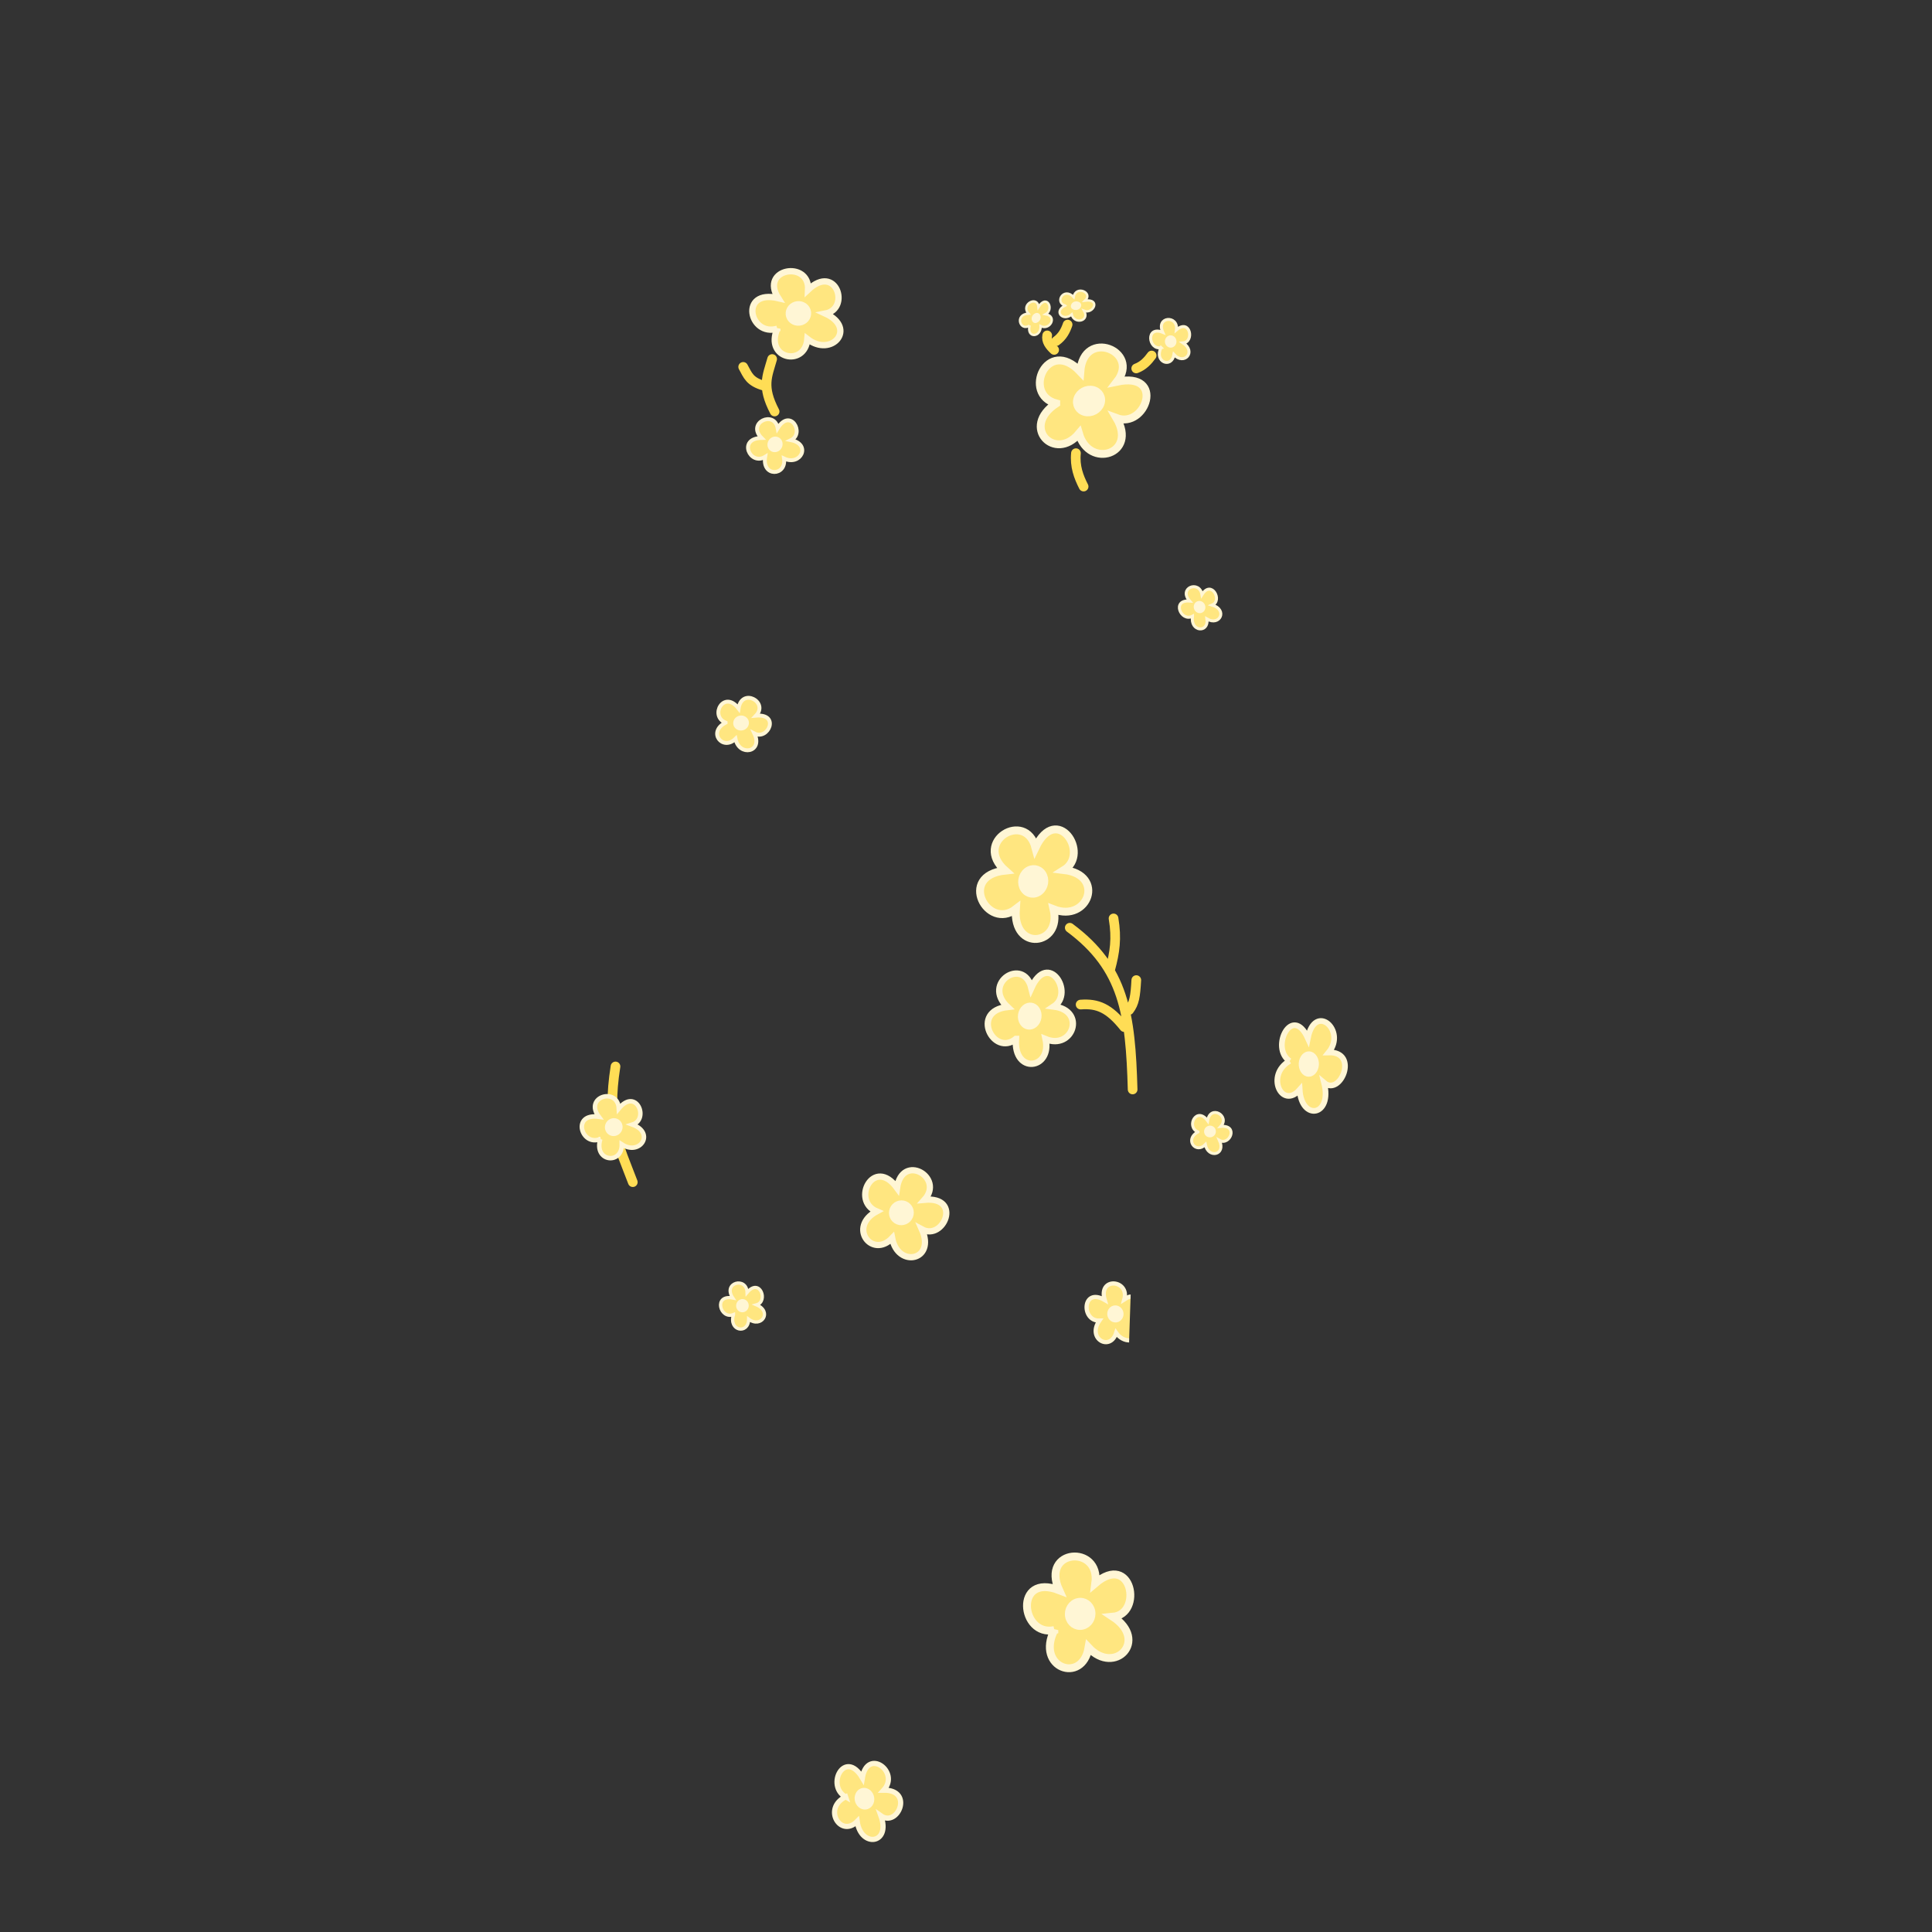 <svg cursor="default" version="1.1" viewBox="0 0 256 256" xmlns="http://www.w3.org/2000/svg">
 <rect x="0" y="0" width="256" height="256" fill="#333333" stroke="none"/>
 <g transform="translate(1.716 -.275)" stroke="#fff6d5">
  <path d="m110.33 238.37c-3.101 1.532-0.64 5.482 1.535 3.25 0.485 3.534 4.512 3.033 3.146-0.74 2.233 1.584 4.375-3.445 0.375-3.399 2.198-2.414-2.171-5.665-2.834-1.637-2.31-3.907-4.897 1.02-2.222 2.527z" fill="#ffe680" fill-rule="evenodd" stroke-width=".689"/>
  <ellipse transform="matrix(.879 .476 -.384 .923 0 0)" cx="196.93" cy="156.96" rx="1.009" ry="1.046" fill="#fff6d5" stroke-linecap="round" stroke-linejoin="round" stroke-width=".691"/>
  <path d="m137.99 216.27c-2.523 4.991 3.715 7.212 4.534 2.326 3.49 3.736 7.986-0.965 3.227-4.09 4.02-0.378 2.507-8.578-2.33-4.45 0.698-5.128-7.29-4.569-4.796 0.927-6.018-2.324-5.13 6.209-0.635 5.287z" fill="#ffe680" fill-rule="evenodd" stroke-width="1.044"/>
  <ellipse transform="matrix(.976 -.217 .19 .982 0 0)" cx="98.217" cy="239.75" rx="1.512" ry="1.594" fill="#fff6d5" stroke-linecap="round" stroke-linejoin="round" stroke-width="1.044"/>
  <path d="m114.44 160.79c-3.854 2.067-0.597 6.32 2.06 3.549 0.748 3.983 5.808 2.996 3.94-1.169 2.878 1.577 5.388-4.381 0.344-3.916 2.68-2.982-2.956-6.24-3.638-1.577-3.063-4.22-6.139 1.67-2.706 3.113z" fill="#ffe680" fill-rule="evenodd" stroke-width=".828"/>
  <ellipse transform="matrix(.928 .373 -.38 .925 0 0)" cx="170.04" cy="105.46" rx="1.226" ry="1.236" fill="#fff6d5" stroke-linecap="round" stroke-linejoin="round" stroke-width=".828"/>
  <path d="m132.89 120.73c-0.412 5.699 6.097 4.85 5 0.03 4.581 1.792 6.896-4.548 1.391-5.202 3.513-2.192-0.954-8.951-3.795-2.974-1.299-4.984-8.352-0.802-4.012 3.048-6.347 0.654-2.323 8.003 1.416 5.098z" fill="#ffe680" fill-rule="evenodd" stroke-width="1.044"/>
  <ellipse transform="matrix(.78 -.626 .559 .829 0 0)" cx="46.794" cy="176.55" rx="1.561" ry="1.548" fill="#fff6d5" stroke-linecap="round" stroke-linejoin="round" stroke-width="1.045"/>
  <path d="m132.9 137.94c-0.324 4.732 4.792 4.027 3.93 0.025 3.6 1.488 5.42-3.778 1.094-4.32 2.76-1.82-0.75-7.434-2.983-2.47-1.021-4.14-6.565-0.666-3.154 2.53-4.989 0.544-1.826 6.647 1.113 4.235z" fill="#ffe680" fill-rule="evenodd" stroke-width=".843"/>
  <ellipse transform="matrix(.763 -.647 .538 .843 0 0)" cx="41.353" cy="191.78" rx="1.255" ry="1.264" fill="#fff6d5" stroke-linecap="round" stroke-linejoin="round" stroke-width=".847"/>
 </g>
 <path d="m141.75 122.93c7.205 5.342 8.046 11.433 8.329 21.43m-1.109-8.266c-2.017-2.518-3.526-3.15-5.782-2.984m6.427 0.726c0.691-0.918 0.823-1.76 0.95-3.968m-3.442-1.474c0.586-2.19 0.877-4.014 0.427-6.7" fill="none" stroke="#fd5" stroke-linecap="round" stroke-linejoin="round" stroke-width="1.281"/>
 <path d="m149.81 171.81c-0.282-0.01-0.55 0.211-0.835 0.386 0.733-2.642-3.514-3.057-2.591 0.062-3.003-1.76-3.141 2.816-0.71 2.729-1.683 2.407 1.443 4.131 2.221 1.629 0.486 0.704 1.199 0.991 1.72 0.992" fill="#ffe680" fill-rule="evenodd" stroke="#fff6d5" stroke-width=".556"/>
 <ellipse transform="matrix(.999 -.052 .057 .998 0 0)" cx="137.58" cy="181.62" rx=".801" ry=".853" fill="#fff6d5" stroke="#fff6d5" stroke-linecap="round" stroke-linejoin="round" stroke-width=".556"/>
 <path d="m81.556 141.31c-1.199 7.605 0.424 10.396 2.293 15.332" fill="none" stroke="#fd5" stroke-linecap="round" stroke-linejoin="round" stroke-width="1.281"/>
 <g transform="translate(1.716 -.275)" stroke="#fff6d5">
  <path d="m77.83 151.2c-0.914 3.019 2.89 3.455 2.841 0.704 2.394 1.597 4.467-1.506 1.413-2.616 2.26-0.7 0.524-4.961-1.805-2.127-0.145-2.868-4.657-1.58-2.647 1.093-3.69-0.52-2.276 4 0.198 2.946z" fill="#ffe680" fill-rule="evenodd" stroke-width=".593"/>
  <ellipse transform="matrix(.914 -.406 .386 .923 0 0)" cx="15.718" cy="169.02" rx=".886" ry=".88" fill="#fff6d5" stroke-linecap="round" stroke-linejoin="round" stroke-width=".594"/>
  <path d="m94.432 96.03c-2.448 1.247-0.38 3.813 1.31 2.141 0.474 2.404 3.69 1.808 2.503-0.705 1.828 0.952 3.423-2.644 0.218-2.363 1.703-1.8-1.878-3.766-2.312-0.951-1.946-2.546-3.9 1.007-1.719 1.878z" fill="#ffe680" fill-rule="evenodd" stroke-width=".513"/>
  <ellipse transform="matrix(.934 .356 -.397 .918 0 0)" cx="126.87" cy="55.46" rx=".774" ry=".752" fill="#fff6d5" stroke-linecap="round" stroke-linejoin="round" stroke-width=".513"/>
  <path d="m101.28 43.834c-1.733 3.993 3.675 5.126 3.986 1.362 3.218 2.519 6.629-1.426 2.393-3.373 3.346-0.636 1.444-6.701-2.298-3.159 0.19-3.937-6.473-2.816-3.956 1.12-5.23-1.23-3.827 5.14-0.125 4.05z" fill="#ffe680" fill-rule="evenodd" stroke-width=".836"/>
  <ellipse transform="matrix(.955 -.297 .309 .951 0 0)" cx="86.061" cy="70.836" rx="1.271" ry="1.215" fill="#fff6d5" stroke-linecap="round" stroke-linejoin="round" stroke-width=".836"/>
 </g>
 <path d="m102.64 54.525c-1.732-3.32-0.981-4.651-0.327-6.952" fill="none" stroke="#fd5" stroke-linecap="round" stroke-linejoin="round" stroke-width="1.281"/>
 <path d="m101.39 60.531c-0.456 2.71 2.838 2.576 2.5 0.224 2.214 1.05 3.65-1.888 0.924-2.432 1.853-0.902-0.085-4.324-1.768-1.582-0.432-2.44-4.144-0.733-2.141 1.29-3.204 0.048-1.513 3.734 0.485 2.5z" fill="#ffe680" fill-rule="evenodd" stroke="#fff6d5" stroke-width=".513"/>
 <ellipse transform="matrix(.843 -.538 .501 .865 0 0)" cx="59.407" cy="105.02" rx=".774" ry=".752" fill="#fff6d5" stroke="#fff6d5" stroke-linecap="round" stroke-linejoin="round" stroke-width=".513"/>
 <path d="m101.25 51.12c-1.922-0.55-2.145-1.364-2.774-2.506" fill="none" stroke="#fd5" stroke-linecap="round" stroke-linejoin="round" stroke-width="1.281"/>
 <g transform="translate(1.716 -.275)" stroke="#fff6d5">
  <path d="m169.16 140.86c-3.245 1.86-1.017 6.493 1.337 3.818 0.254 4.173 4.368 3.518 3.238-0.924 2.156 1.84 4.665-4.141 0.608-4.025 2.39-2.89-1.819-6.666-2.762-1.893-2.077-4.584-5.03 1.284-2.42 3.024z" fill="#ffe680" fill-rule="evenodd" stroke-width=".754"/>
  <ellipse transform="matrix(.842 .539 -.38 .925 0 0)" cx="216.04" cy="26.834" rx="1.029" ry="1.242" fill="#fff6d5" stroke-linecap="round" stroke-linejoin="round" stroke-width=".76"/>
  <path d="m156.3 81.926c-0.336 2.102 2.178 2.25 1.91 0.369 1.695 0.998 2.78-1.208 0.696-1.846 1.411-0.569-0.083-3.416-1.357-1.384-0.34-1.957-3.167-0.897-1.63 0.853-2.446-0.209-1.14 2.828 0.381 2.008z" fill="#ffe680" fill-rule="evenodd" stroke-width=".398"/>
  <ellipse transform="matrix(.872 -.489 .472 .881 0 0)" cx="100.52" cy="147.41" rx=".569" ry=".615" fill="#fff6d5" stroke-linecap="round" stroke-linejoin="round" stroke-width=".398"/>
  <path d="m138.24 53.735c-4.779 3.132-0.152 7.788 3.01 3.99 1.359 4.73 7.802 2.72 4.98-2.052 3.874 1.46 6.533-6.193 0.059-4.821 3.172-4.058-4.433-7.124-4.858-1.338-4.373-4.646-7.77 3.013-3.191 4.22z" fill="#ffe680" fill-rule="evenodd" stroke-width="1.044"/>
  <ellipse transform="matrix(.971 .24 -.319 .948 0 0)" cx="152.66" cy="17.695" rx="1.561" ry="1.548" fill="#fff6d5" stroke-linecap="round" stroke-linejoin="round" stroke-width="1.045"/>
 </g>
 <path d="m142.57 60.048c-0.175 1.733 0.356 3.137 1.014 4.424m-4.822-20.033c-0.159 0.754 0.322 1.365 0.918 1.925m10.876 2.455c0.938-0.352 1.537-1.012 2.045-1.713" fill="none" stroke="#fd5" stroke-linecap="round" stroke-linejoin="round" stroke-width="1.281"/>
 <path d="m153.84 46.066c-0.946 1.907 1.411 2.795 1.715 0.92 1.321 1.456 3.012-0.328 1.212-1.556 1.517-0.124 0.936-3.287-0.884-1.725 0.257-1.97-2.758-1.797-1.81 0.33-2.274-0.926-1.928 2.362-0.233 2.031z" fill="#ffe680" fill-rule="evenodd" stroke="#fff6d5" stroke-width=".398"/>
 <ellipse transform="matrix(.978 -.208 .189 .982 0 0)" cx="143.82" cy="76.542" rx=".569" ry=".615" fill="#fff6d5" stroke="#fff6d5" stroke-linecap="round" stroke-linejoin="round" stroke-width=".398"/>
 <path d="m139.94 45.203c0.86-0.616 1.248-1.402 1.523-2.197" fill="none" stroke="#fd5" stroke-linecap="round" stroke-linejoin="round" stroke-width="1.281"/>
 <g transform="translate(1.716 -.275)" stroke="#fff6d5">
  <path d="m139.42 40.762c-1.607 0.787-0.238 2.181 0.868 1.177 0.32 1.352 2.433 0.912 1.645-0.48 1.206 0.484 2.245-1.611 0.137-1.351 1.116-1.077-1.247-2.083-1.524-0.468-1.288-1.387-2.563 0.696-1.126 1.122z" fill="#ffe680" fill-rule="evenodd" stroke-width=".314"/>
  <ellipse transform="matrix(.963 .271 -.435 .9 0 0)" cx="146.78" cy="1.115" rx=".495" ry=".446" fill="#fff6d5" stroke-linecap="round" stroke-linejoin="round" stroke-width=".316"/>
  <path d="m134.71 43.41c-0.412 1.743 1.535 1.57 1.46 0.077 1.248 0.61 2.249-1.302 0.673-1.577 1.14-0.625 0.179-2.757-0.957-0.962-0.125-1.546-2.401-0.358-1.33 0.88-1.888 0.116-1.088 2.424 0.154 1.583z" fill="#ffe680" fill-rule="evenodd" stroke-width=".314"/>
  <ellipse transform="matrix(.82 -.572 .42 .908 0 0)" cx="106.92" cy="114.06" rx=".495" ry=".446" fill="#fff6d5" stroke-linecap="round" stroke-linejoin="round" stroke-width=".316"/>
  <path d="m95.476 174.46c-0.695 2.213 2 2.657 2.007 0.612 1.675 1.261 3.194-0.979 1.042-1.899 1.615-0.448 0.448-3.668-1.25-1.636-0.059-2.134-3.282-1.32-1.895 0.729-2.612-0.502-1.677 2.899 0.096 2.194z" fill="#ffe680" fill-rule="evenodd" stroke-width=".431"/>
  <ellipse transform="matrix(.923 -.385 .349 .937 0 0)" cx="30.117" cy="197.31" rx=".629" ry=".655" fill="#fff6d5" stroke-linecap="round" stroke-linejoin="round" stroke-width=".431"/>
  <path d="m157.02 150.26c-1.833 0.976-0.285 2.986 0.98 1.676 0.355 1.883 2.762 1.416 1.874-0.552 1.368 0.746 2.562-2.07 0.163-1.85 1.275-1.41-1.406-2.949-1.73-0.745-1.458-1.994-2.92 0.789-1.287 1.47z" fill="#ffe680" fill-rule="evenodd" stroke-width=".392"/>
  <ellipse transform="matrix(.929 .37 -.382 .924 0 0)" cx="203.99" cy="80.873" rx=".583" ry=".585" fill="#fff6d5" stroke-linecap="round" stroke-linejoin="round" stroke-width=".392"/>
 </g>
</svg>
